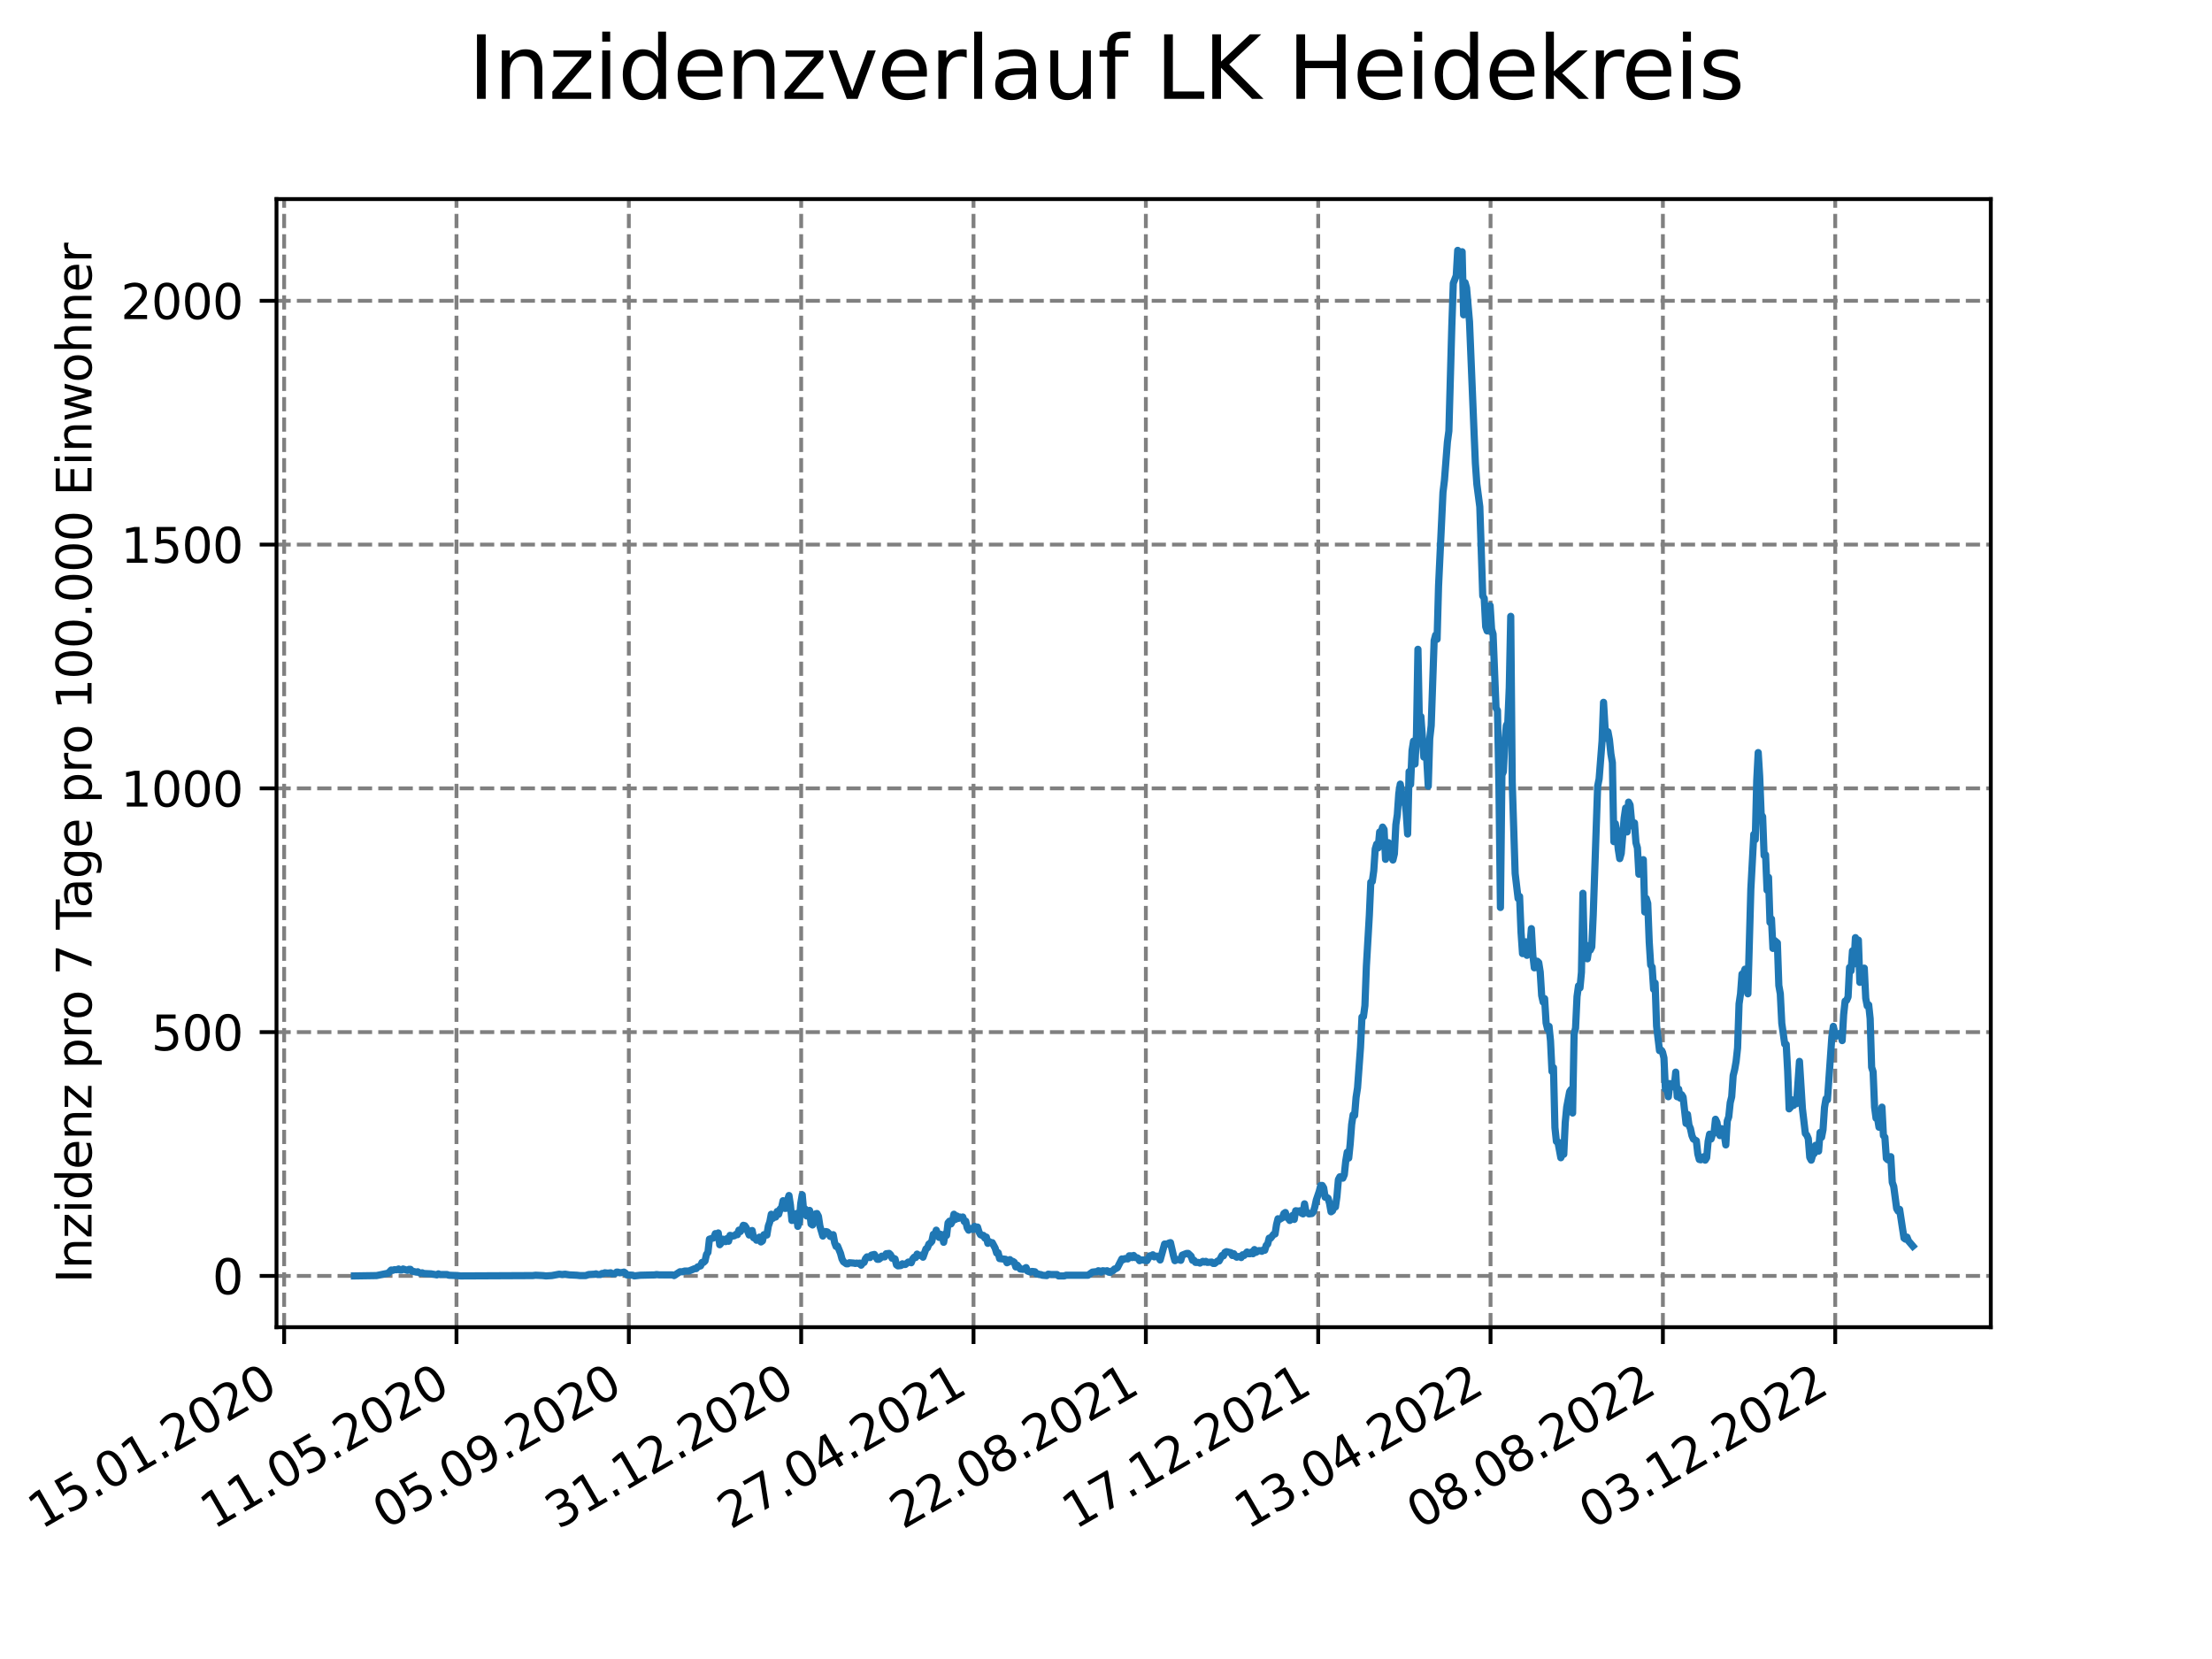 <?xml version="1.0" encoding="utf-8" standalone="no"?>
<!DOCTYPE svg PUBLIC "-//W3C//DTD SVG 1.1//EN"
  "http://www.w3.org/Graphics/SVG/1.1/DTD/svg11.dtd">
<svg xmlns:xlink="http://www.w3.org/1999/xlink" width="460.8pt" height="345.6pt" viewBox="0 0 460.8 345.6" xmlns="http://www.w3.org/2000/svg" version="1.1">
 <defs>
  <style type="text/css">*{stroke-linejoin: round; stroke-linecap: butt}</style>
 </defs>
 <g id="figure_1">
  <g id="patch_1">
   <path d="M 0 345.6 
L 460.8 345.6 
L 460.8 0 
L 0 0 
z
" style="fill: #ffffff"/>
  </g>
  <g id="axes_1">
   <g id="patch_2">
    <path d="M 57.6 276.48 
L 414.72 276.48 
L 414.72 41.472 
L 57.6 41.472 
z
" style="fill: #ffffff"/>
   </g>
   <g id="matplotlib.axis_1">
    <g id="xtick_1">
     <g id="line2d_1">
      <path d="M 59.193 276.48 
L 59.193 41.472 
" clip-path="url(#p6c2c7b9154)" style="fill: none; stroke-dasharray: 2.96,1.28; stroke-dashoffset: 0; stroke: #808080; stroke-width: 0.8"/>
     </g>
     <g id="line2d_2">
      <defs>
       <path id="m697e08b53a" d="M 0 0 
L 0 3.5 
" style="stroke: #000000; stroke-width: 0.8"/>
      </defs>
      <g>
       <use xlink:href="#m697e08b53a" x="59.193" y="276.48" style="stroke: #000000; stroke-width: 0.8"/>
      </g>
     </g>
     <g id="text_1">
      <!-- 15.01.2020 -->
      <g transform="translate(8.568 318.689) rotate(-30) scale(0.1 -0.1)">
       <defs>
        <path id="DejaVuSans-31" d="M 794 531 
L 1825 531 
L 1825 4091 
L 703 3866 
L 703 4441 
L 1819 4666 
L 2450 4666 
L 2450 531 
L 3481 531 
L 3481 0 
L 794 0 
L 794 531 
z
" transform="scale(0.016)"/>
        <path id="DejaVuSans-35" d="M 691 4666 
L 3169 4666 
L 3169 4134 
L 1269 4134 
L 1269 2991 
Q 1406 3038 1543 3061 
Q 1681 3084 1819 3084 
Q 2600 3084 3056 2656 
Q 3513 2228 3513 1497 
Q 3513 744 3044 326 
Q 2575 -91 1722 -91 
Q 1428 -91 1123 -41 
Q 819 9 494 109 
L 494 744 
Q 775 591 1075 516 
Q 1375 441 1709 441 
Q 2250 441 2565 725 
Q 2881 1009 2881 1497 
Q 2881 1984 2565 2268 
Q 2250 2553 1709 2553 
Q 1456 2553 1204 2497 
Q 953 2441 691 2322 
L 691 4666 
z
" transform="scale(0.016)"/>
        <path id="DejaVuSans-2e" d="M 684 794 
L 1344 794 
L 1344 0 
L 684 0 
L 684 794 
z
" transform="scale(0.016)"/>
        <path id="DejaVuSans-30" d="M 2034 4250 
Q 1547 4250 1301 3770 
Q 1056 3291 1056 2328 
Q 1056 1369 1301 889 
Q 1547 409 2034 409 
Q 2525 409 2770 889 
Q 3016 1369 3016 2328 
Q 3016 3291 2770 3770 
Q 2525 4250 2034 4250 
z
M 2034 4750 
Q 2819 4750 3233 4129 
Q 3647 3509 3647 2328 
Q 3647 1150 3233 529 
Q 2819 -91 2034 -91 
Q 1250 -91 836 529 
Q 422 1150 422 2328 
Q 422 3509 836 4129 
Q 1250 4750 2034 4750 
z
" transform="scale(0.016)"/>
        <path id="DejaVuSans-32" d="M 1228 531 
L 3431 531 
L 3431 0 
L 469 0 
L 469 531 
Q 828 903 1448 1529 
Q 2069 2156 2228 2338 
Q 2531 2678 2651 2914 
Q 2772 3150 2772 3378 
Q 2772 3750 2511 3984 
Q 2250 4219 1831 4219 
Q 1534 4219 1204 4116 
Q 875 4013 500 3803 
L 500 4441 
Q 881 4594 1212 4672 
Q 1544 4750 1819 4750 
Q 2544 4750 2975 4387 
Q 3406 4025 3406 3419 
Q 3406 3131 3298 2873 
Q 3191 2616 2906 2266 
Q 2828 2175 2409 1742 
Q 1991 1309 1228 531 
z
" transform="scale(0.016)"/>
       </defs>
       <use xlink:href="#DejaVuSans-31"/>
       <use xlink:href="#DejaVuSans-35" x="63.623"/>
       <use xlink:href="#DejaVuSans-2e" x="127.246"/>
       <use xlink:href="#DejaVuSans-30" x="159.033"/>
       <use xlink:href="#DejaVuSans-31" x="222.656"/>
       <use xlink:href="#DejaVuSans-2e" x="286.279"/>
       <use xlink:href="#DejaVuSans-32" x="318.066"/>
       <use xlink:href="#DejaVuSans-30" x="381.689"/>
       <use xlink:href="#DejaVuSans-32" x="445.312"/>
       <use xlink:href="#DejaVuSans-30" x="508.936"/>
      </g>
     </g>
    </g>
    <g id="xtick_2">
     <g id="line2d_3">
      <path d="M 95.095 276.48 
L 95.095 41.472 
" clip-path="url(#p6c2c7b9154)" style="fill: none; stroke-dasharray: 2.96,1.28; stroke-dashoffset: 0; stroke: #808080; stroke-width: 0.8"/>
     </g>
     <g id="line2d_4">
      <g>
       <use xlink:href="#m697e08b53a" x="95.095" y="276.48" style="stroke: #000000; stroke-width: 0.8"/>
      </g>
     </g>
     <g id="text_2">
      <!-- 11.05.2020 -->
      <g transform="translate(44.47 318.689) rotate(-30) scale(0.1 -0.1)">
       <use xlink:href="#DejaVuSans-31"/>
       <use xlink:href="#DejaVuSans-31" x="63.623"/>
       <use xlink:href="#DejaVuSans-2e" x="127.246"/>
       <use xlink:href="#DejaVuSans-30" x="159.033"/>
       <use xlink:href="#DejaVuSans-35" x="222.656"/>
       <use xlink:href="#DejaVuSans-2e" x="286.279"/>
       <use xlink:href="#DejaVuSans-32" x="318.066"/>
       <use xlink:href="#DejaVuSans-30" x="381.689"/>
       <use xlink:href="#DejaVuSans-32" x="445.312"/>
       <use xlink:href="#DejaVuSans-30" x="508.936"/>
      </g>
     </g>
    </g>
    <g id="xtick_3">
     <g id="line2d_5">
      <path d="M 130.998 276.48 
L 130.998 41.472 
" clip-path="url(#p6c2c7b9154)" style="fill: none; stroke-dasharray: 2.96,1.28; stroke-dashoffset: 0; stroke: #808080; stroke-width: 0.8"/>
     </g>
     <g id="line2d_6">
      <g>
       <use xlink:href="#m697e08b53a" x="130.998" y="276.48" style="stroke: #000000; stroke-width: 0.8"/>
      </g>
     </g>
     <g id="text_3">
      <!-- 05.09.2020 -->
      <g transform="translate(80.372 318.689) rotate(-30) scale(0.1 -0.1)">
       <defs>
        <path id="DejaVuSans-39" d="M 703 97 
L 703 672 
Q 941 559 1184 500 
Q 1428 441 1663 441 
Q 2288 441 2617 861 
Q 2947 1281 2994 2138 
Q 2813 1869 2534 1725 
Q 2256 1581 1919 1581 
Q 1219 1581 811 2004 
Q 403 2428 403 3163 
Q 403 3881 828 4315 
Q 1253 4750 1959 4750 
Q 2769 4750 3195 4129 
Q 3622 3509 3622 2328 
Q 3622 1225 3098 567 
Q 2575 -91 1691 -91 
Q 1453 -91 1209 -44 
Q 966 3 703 97 
z
M 1959 2075 
Q 2384 2075 2632 2365 
Q 2881 2656 2881 3163 
Q 2881 3666 2632 3958 
Q 2384 4250 1959 4250 
Q 1534 4250 1286 3958 
Q 1038 3666 1038 3163 
Q 1038 2656 1286 2365 
Q 1534 2075 1959 2075 
z
" transform="scale(0.016)"/>
       </defs>
       <use xlink:href="#DejaVuSans-30"/>
       <use xlink:href="#DejaVuSans-35" x="63.623"/>
       <use xlink:href="#DejaVuSans-2e" x="127.246"/>
       <use xlink:href="#DejaVuSans-30" x="159.033"/>
       <use xlink:href="#DejaVuSans-39" x="222.656"/>
       <use xlink:href="#DejaVuSans-2e" x="286.279"/>
       <use xlink:href="#DejaVuSans-32" x="318.066"/>
       <use xlink:href="#DejaVuSans-30" x="381.689"/>
       <use xlink:href="#DejaVuSans-32" x="445.312"/>
       <use xlink:href="#DejaVuSans-30" x="508.936"/>
      </g>
     </g>
    </g>
    <g id="xtick_4">
     <g id="line2d_7">
      <path d="M 166.9 276.48 
L 166.9 41.472 
" clip-path="url(#p6c2c7b9154)" style="fill: none; stroke-dasharray: 2.96,1.28; stroke-dashoffset: 0; stroke: #808080; stroke-width: 0.8"/>
     </g>
     <g id="line2d_8">
      <g>
       <use xlink:href="#m697e08b53a" x="166.9" y="276.48" style="stroke: #000000; stroke-width: 0.8"/>
      </g>
     </g>
     <g id="text_4">
      <!-- 31.12.2020 -->
      <g transform="translate(116.275 318.689) rotate(-30) scale(0.1 -0.1)">
       <defs>
        <path id="DejaVuSans-33" d="M 2597 2516 
Q 3050 2419 3304 2112 
Q 3559 1806 3559 1356 
Q 3559 666 3084 287 
Q 2609 -91 1734 -91 
Q 1441 -91 1130 -33 
Q 819 25 488 141 
L 488 750 
Q 750 597 1062 519 
Q 1375 441 1716 441 
Q 2309 441 2620 675 
Q 2931 909 2931 1356 
Q 2931 1769 2642 2001 
Q 2353 2234 1838 2234 
L 1294 2234 
L 1294 2753 
L 1863 2753 
Q 2328 2753 2575 2939 
Q 2822 3125 2822 3475 
Q 2822 3834 2567 4026 
Q 2313 4219 1838 4219 
Q 1578 4219 1281 4162 
Q 984 4106 628 3988 
L 628 4550 
Q 988 4650 1302 4700 
Q 1616 4750 1894 4750 
Q 2613 4750 3031 4423 
Q 3450 4097 3450 3541 
Q 3450 3153 3228 2886 
Q 3006 2619 2597 2516 
z
" transform="scale(0.016)"/>
       </defs>
       <use xlink:href="#DejaVuSans-33"/>
       <use xlink:href="#DejaVuSans-31" x="63.623"/>
       <use xlink:href="#DejaVuSans-2e" x="127.246"/>
       <use xlink:href="#DejaVuSans-31" x="159.033"/>
       <use xlink:href="#DejaVuSans-32" x="222.656"/>
       <use xlink:href="#DejaVuSans-2e" x="286.279"/>
       <use xlink:href="#DejaVuSans-32" x="318.066"/>
       <use xlink:href="#DejaVuSans-30" x="381.689"/>
       <use xlink:href="#DejaVuSans-32" x="445.312"/>
       <use xlink:href="#DejaVuSans-30" x="508.936"/>
      </g>
     </g>
    </g>
    <g id="xtick_5">
     <g id="line2d_9">
      <path d="M 202.802 276.48 
L 202.802 41.472 
" clip-path="url(#p6c2c7b9154)" style="fill: none; stroke-dasharray: 2.96,1.28; stroke-dashoffset: 0; stroke: #808080; stroke-width: 0.8"/>
     </g>
     <g id="line2d_10">
      <g>
       <use xlink:href="#m697e08b53a" x="202.802" y="276.48" style="stroke: #000000; stroke-width: 0.8"/>
      </g>
     </g>
     <g id="text_5">
      <!-- 27.04.2021 -->
      <g transform="translate(152.177 318.689) rotate(-30) scale(0.1 -0.1)">
       <defs>
        <path id="DejaVuSans-37" d="M 525 4666 
L 3525 4666 
L 3525 4397 
L 1831 0 
L 1172 0 
L 2766 4134 
L 525 4134 
L 525 4666 
z
" transform="scale(0.016)"/>
        <path id="DejaVuSans-34" d="M 2419 4116 
L 825 1625 
L 2419 1625 
L 2419 4116 
z
M 2253 4666 
L 3047 4666 
L 3047 1625 
L 3713 1625 
L 3713 1100 
L 3047 1100 
L 3047 0 
L 2419 0 
L 2419 1100 
L 313 1100 
L 313 1709 
L 2253 4666 
z
" transform="scale(0.016)"/>
       </defs>
       <use xlink:href="#DejaVuSans-32"/>
       <use xlink:href="#DejaVuSans-37" x="63.623"/>
       <use xlink:href="#DejaVuSans-2e" x="127.246"/>
       <use xlink:href="#DejaVuSans-30" x="159.033"/>
       <use xlink:href="#DejaVuSans-34" x="222.656"/>
       <use xlink:href="#DejaVuSans-2e" x="286.279"/>
       <use xlink:href="#DejaVuSans-32" x="318.066"/>
       <use xlink:href="#DejaVuSans-30" x="381.689"/>
       <use xlink:href="#DejaVuSans-32" x="445.312"/>
       <use xlink:href="#DejaVuSans-31" x="508.936"/>
      </g>
     </g>
    </g>
    <g id="xtick_6">
     <g id="line2d_11">
      <path d="M 238.704 276.48 
L 238.704 41.472 
" clip-path="url(#p6c2c7b9154)" style="fill: none; stroke-dasharray: 2.96,1.28; stroke-dashoffset: 0; stroke: #808080; stroke-width: 0.8"/>
     </g>
     <g id="line2d_12">
      <g>
       <use xlink:href="#m697e08b53a" x="238.704" y="276.48" style="stroke: #000000; stroke-width: 0.8"/>
      </g>
     </g>
     <g id="text_6">
      <!-- 22.08.2021 -->
      <g transform="translate(188.079 318.689) rotate(-30) scale(0.1 -0.1)">
       <defs>
        <path id="DejaVuSans-38" d="M 2034 2216 
Q 1584 2216 1326 1975 
Q 1069 1734 1069 1313 
Q 1069 891 1326 650 
Q 1584 409 2034 409 
Q 2484 409 2743 651 
Q 3003 894 3003 1313 
Q 3003 1734 2745 1975 
Q 2488 2216 2034 2216 
z
M 1403 2484 
Q 997 2584 770 2862 
Q 544 3141 544 3541 
Q 544 4100 942 4425 
Q 1341 4750 2034 4750 
Q 2731 4750 3128 4425 
Q 3525 4100 3525 3541 
Q 3525 3141 3298 2862 
Q 3072 2584 2669 2484 
Q 3125 2378 3379 2068 
Q 3634 1759 3634 1313 
Q 3634 634 3220 271 
Q 2806 -91 2034 -91 
Q 1263 -91 848 271 
Q 434 634 434 1313 
Q 434 1759 690 2068 
Q 947 2378 1403 2484 
z
M 1172 3481 
Q 1172 3119 1398 2916 
Q 1625 2713 2034 2713 
Q 2441 2713 2670 2916 
Q 2900 3119 2900 3481 
Q 2900 3844 2670 4047 
Q 2441 4250 2034 4250 
Q 1625 4250 1398 4047 
Q 1172 3844 1172 3481 
z
" transform="scale(0.016)"/>
       </defs>
       <use xlink:href="#DejaVuSans-32"/>
       <use xlink:href="#DejaVuSans-32" x="63.623"/>
       <use xlink:href="#DejaVuSans-2e" x="127.246"/>
       <use xlink:href="#DejaVuSans-30" x="159.033"/>
       <use xlink:href="#DejaVuSans-38" x="222.656"/>
       <use xlink:href="#DejaVuSans-2e" x="286.279"/>
       <use xlink:href="#DejaVuSans-32" x="318.066"/>
       <use xlink:href="#DejaVuSans-30" x="381.689"/>
       <use xlink:href="#DejaVuSans-32" x="445.312"/>
       <use xlink:href="#DejaVuSans-31" x="508.936"/>
      </g>
     </g>
    </g>
    <g id="xtick_7">
     <g id="line2d_13">
      <path d="M 274.607 276.48 
L 274.607 41.472 
" clip-path="url(#p6c2c7b9154)" style="fill: none; stroke-dasharray: 2.96,1.28; stroke-dashoffset: 0; stroke: #808080; stroke-width: 0.8"/>
     </g>
     <g id="line2d_14">
      <g>
       <use xlink:href="#m697e08b53a" x="274.607" y="276.48" style="stroke: #000000; stroke-width: 0.8"/>
      </g>
     </g>
     <g id="text_7">
      <!-- 17.12.2021 -->
      <g transform="translate(223.981 318.689) rotate(-30) scale(0.1 -0.1)">
       <use xlink:href="#DejaVuSans-31"/>
       <use xlink:href="#DejaVuSans-37" x="63.623"/>
       <use xlink:href="#DejaVuSans-2e" x="127.246"/>
       <use xlink:href="#DejaVuSans-31" x="159.033"/>
       <use xlink:href="#DejaVuSans-32" x="222.656"/>
       <use xlink:href="#DejaVuSans-2e" x="286.279"/>
       <use xlink:href="#DejaVuSans-32" x="318.066"/>
       <use xlink:href="#DejaVuSans-30" x="381.689"/>
       <use xlink:href="#DejaVuSans-32" x="445.312"/>
       <use xlink:href="#DejaVuSans-31" x="508.936"/>
      </g>
     </g>
    </g>
    <g id="xtick_8">
     <g id="line2d_15">
      <path d="M 310.509 276.48 
L 310.509 41.472 
" clip-path="url(#p6c2c7b9154)" style="fill: none; stroke-dasharray: 2.96,1.28; stroke-dashoffset: 0; stroke: #808080; stroke-width: 0.8"/>
     </g>
     <g id="line2d_16">
      <g>
       <use xlink:href="#m697e08b53a" x="310.509" y="276.48" style="stroke: #000000; stroke-width: 0.8"/>
      </g>
     </g>
     <g id="text_8">
      <!-- 13.04.2022 -->
      <g transform="translate(259.884 318.689) rotate(-30) scale(0.1 -0.1)">
       <use xlink:href="#DejaVuSans-31"/>
       <use xlink:href="#DejaVuSans-33" x="63.623"/>
       <use xlink:href="#DejaVuSans-2e" x="127.246"/>
       <use xlink:href="#DejaVuSans-30" x="159.033"/>
       <use xlink:href="#DejaVuSans-34" x="222.656"/>
       <use xlink:href="#DejaVuSans-2e" x="286.279"/>
       <use xlink:href="#DejaVuSans-32" x="318.066"/>
       <use xlink:href="#DejaVuSans-30" x="381.689"/>
       <use xlink:href="#DejaVuSans-32" x="445.312"/>
       <use xlink:href="#DejaVuSans-32" x="508.936"/>
      </g>
     </g>
    </g>
    <g id="xtick_9">
     <g id="line2d_17">
      <path d="M 346.411 276.48 
L 346.411 41.472 
" clip-path="url(#p6c2c7b9154)" style="fill: none; stroke-dasharray: 2.96,1.28; stroke-dashoffset: 0; stroke: #808080; stroke-width: 0.8"/>
     </g>
     <g id="line2d_18">
      <g>
       <use xlink:href="#m697e08b53a" x="346.411" y="276.48" style="stroke: #000000; stroke-width: 0.8"/>
      </g>
     </g>
     <g id="text_9">
      <!-- 08.08.2022 -->
      <g transform="translate(295.786 318.689) rotate(-30) scale(0.1 -0.1)">
       <use xlink:href="#DejaVuSans-30"/>
       <use xlink:href="#DejaVuSans-38" x="63.623"/>
       <use xlink:href="#DejaVuSans-2e" x="127.246"/>
       <use xlink:href="#DejaVuSans-30" x="159.033"/>
       <use xlink:href="#DejaVuSans-38" x="222.656"/>
       <use xlink:href="#DejaVuSans-2e" x="286.279"/>
       <use xlink:href="#DejaVuSans-32" x="318.066"/>
       <use xlink:href="#DejaVuSans-30" x="381.689"/>
       <use xlink:href="#DejaVuSans-32" x="445.312"/>
       <use xlink:href="#DejaVuSans-32" x="508.936"/>
      </g>
     </g>
    </g>
    <g id="xtick_10">
     <g id="line2d_19">
      <path d="M 382.313 276.48 
L 382.313 41.472 
" clip-path="url(#p6c2c7b9154)" style="fill: none; stroke-dasharray: 2.96,1.28; stroke-dashoffset: 0; stroke: #808080; stroke-width: 0.8"/>
     </g>
     <g id="line2d_20">
      <g>
       <use xlink:href="#m697e08b53a" x="382.313" y="276.48" style="stroke: #000000; stroke-width: 0.8"/>
      </g>
     </g>
     <g id="text_10">
      <!-- 03.12.2022 -->
      <g transform="translate(331.688 318.689) rotate(-30) scale(0.1 -0.1)">
       <use xlink:href="#DejaVuSans-30"/>
       <use xlink:href="#DejaVuSans-33" x="63.623"/>
       <use xlink:href="#DejaVuSans-2e" x="127.246"/>
       <use xlink:href="#DejaVuSans-31" x="159.033"/>
       <use xlink:href="#DejaVuSans-32" x="222.656"/>
       <use xlink:href="#DejaVuSans-2e" x="286.279"/>
       <use xlink:href="#DejaVuSans-32" x="318.066"/>
       <use xlink:href="#DejaVuSans-30" x="381.689"/>
       <use xlink:href="#DejaVuSans-32" x="445.312"/>
       <use xlink:href="#DejaVuSans-32" x="508.936"/>
      </g>
     </g>
    </g>
   </g>
   <g id="matplotlib.axis_2">
    <g id="ytick_1">
     <g id="line2d_21">
      <path d="M 57.6 265.798 
L 414.72 265.798 
" clip-path="url(#p6c2c7b9154)" style="fill: none; stroke-dasharray: 2.96,1.28; stroke-dashoffset: 0; stroke: #808080; stroke-width: 0.8"/>
     </g>
     <g id="line2d_22">
      <defs>
       <path id="mf75bd4d8da" d="M 0 0 
L -3.5 0 
" style="stroke: #000000; stroke-width: 0.8"/>
      </defs>
      <g>
       <use xlink:href="#mf75bd4d8da" x="57.6" y="265.798" style="stroke: #000000; stroke-width: 0.8"/>
      </g>
     </g>
     <g id="text_11">
      <!-- 0 -->
      <g transform="translate(44.237 269.597) scale(0.1 -0.1)">
       <use xlink:href="#DejaVuSans-30"/>
      </g>
     </g>
    </g>
    <g id="ytick_2">
     <g id="line2d_23">
      <path d="M 57.6 215.014 
L 414.72 215.014 
" clip-path="url(#p6c2c7b9154)" style="fill: none; stroke-dasharray: 2.96,1.28; stroke-dashoffset: 0; stroke: #808080; stroke-width: 0.8"/>
     </g>
     <g id="line2d_24">
      <g>
       <use xlink:href="#mf75bd4d8da" x="57.6" y="215.014" style="stroke: #000000; stroke-width: 0.8"/>
      </g>
     </g>
     <g id="text_12">
      <!-- 500 -->
      <g transform="translate(31.512 218.813) scale(0.1 -0.1)">
       <use xlink:href="#DejaVuSans-35"/>
       <use xlink:href="#DejaVuSans-30" x="63.623"/>
       <use xlink:href="#DejaVuSans-30" x="127.246"/>
      </g>
     </g>
    </g>
    <g id="ytick_3">
     <g id="line2d_25">
      <path d="M 57.6 164.23 
L 414.72 164.23 
" clip-path="url(#p6c2c7b9154)" style="fill: none; stroke-dasharray: 2.96,1.28; stroke-dashoffset: 0; stroke: #808080; stroke-width: 0.8"/>
     </g>
     <g id="line2d_26">
      <g>
       <use xlink:href="#mf75bd4d8da" x="57.6" y="164.23" style="stroke: #000000; stroke-width: 0.8"/>
      </g>
     </g>
     <g id="text_13">
      <!-- 1000 -->
      <g transform="translate(25.15 168.029) scale(0.1 -0.1)">
       <use xlink:href="#DejaVuSans-31"/>
       <use xlink:href="#DejaVuSans-30" x="63.623"/>
       <use xlink:href="#DejaVuSans-30" x="127.246"/>
       <use xlink:href="#DejaVuSans-30" x="190.869"/>
      </g>
     </g>
    </g>
    <g id="ytick_4">
     <g id="line2d_27">
      <path d="M 57.6 113.446 
L 414.72 113.446 
" clip-path="url(#p6c2c7b9154)" style="fill: none; stroke-dasharray: 2.96,1.28; stroke-dashoffset: 0; stroke: #808080; stroke-width: 0.8"/>
     </g>
     <g id="line2d_28">
      <g>
       <use xlink:href="#mf75bd4d8da" x="57.6" y="113.446" style="stroke: #000000; stroke-width: 0.8"/>
      </g>
     </g>
     <g id="text_14">
      <!-- 1500 -->
      <g transform="translate(25.15 117.245) scale(0.1 -0.1)">
       <use xlink:href="#DejaVuSans-31"/>
       <use xlink:href="#DejaVuSans-35" x="63.623"/>
       <use xlink:href="#DejaVuSans-30" x="127.246"/>
       <use xlink:href="#DejaVuSans-30" x="190.869"/>
      </g>
     </g>
    </g>
    <g id="ytick_5">
     <g id="line2d_29">
      <path d="M 57.6 62.662 
L 414.72 62.662 
" clip-path="url(#p6c2c7b9154)" style="fill: none; stroke-dasharray: 2.96,1.28; stroke-dashoffset: 0; stroke: #808080; stroke-width: 0.8"/>
     </g>
     <g id="line2d_30">
      <g>
       <use xlink:href="#mf75bd4d8da" x="57.6" y="62.662" style="stroke: #000000; stroke-width: 0.8"/>
      </g>
     </g>
     <g id="text_15">
      <!-- 2000 -->
      <g transform="translate(25.15 66.462) scale(0.1 -0.1)">
       <use xlink:href="#DejaVuSans-32"/>
       <use xlink:href="#DejaVuSans-30" x="63.623"/>
       <use xlink:href="#DejaVuSans-30" x="127.246"/>
       <use xlink:href="#DejaVuSans-30" x="190.869"/>
      </g>
     </g>
    </g>
    <g id="text_16">
     <!-- Inzidenz pro 7 Tage pro 100.000 Einwohner -->
     <g transform="translate(19.07 267.301) rotate(-90) scale(0.1 -0.1)">
      <defs>
       <path id="DejaVuSans-49" d="M 628 4666 
L 1259 4666 
L 1259 0 
L 628 0 
L 628 4666 
z
" transform="scale(0.016)"/>
       <path id="DejaVuSans-6e" d="M 3513 2113 
L 3513 0 
L 2938 0 
L 2938 2094 
Q 2938 2591 2744 2837 
Q 2550 3084 2163 3084 
Q 1697 3084 1428 2787 
Q 1159 2491 1159 1978 
L 1159 0 
L 581 0 
L 581 3500 
L 1159 3500 
L 1159 2956 
Q 1366 3272 1645 3428 
Q 1925 3584 2291 3584 
Q 2894 3584 3203 3211 
Q 3513 2838 3513 2113 
z
" transform="scale(0.016)"/>
       <path id="DejaVuSans-7a" d="M 353 3500 
L 3084 3500 
L 3084 2975 
L 922 459 
L 3084 459 
L 3084 0 
L 275 0 
L 275 525 
L 2438 3041 
L 353 3041 
L 353 3500 
z
" transform="scale(0.016)"/>
       <path id="DejaVuSans-69" d="M 603 3500 
L 1178 3500 
L 1178 0 
L 603 0 
L 603 3500 
z
M 603 4863 
L 1178 4863 
L 1178 4134 
L 603 4134 
L 603 4863 
z
" transform="scale(0.016)"/>
       <path id="DejaVuSans-64" d="M 2906 2969 
L 2906 4863 
L 3481 4863 
L 3481 0 
L 2906 0 
L 2906 525 
Q 2725 213 2448 61 
Q 2172 -91 1784 -91 
Q 1150 -91 751 415 
Q 353 922 353 1747 
Q 353 2572 751 3078 
Q 1150 3584 1784 3584 
Q 2172 3584 2448 3432 
Q 2725 3281 2906 2969 
z
M 947 1747 
Q 947 1113 1208 752 
Q 1469 391 1925 391 
Q 2381 391 2643 752 
Q 2906 1113 2906 1747 
Q 2906 2381 2643 2742 
Q 2381 3103 1925 3103 
Q 1469 3103 1208 2742 
Q 947 2381 947 1747 
z
" transform="scale(0.016)"/>
       <path id="DejaVuSans-65" d="M 3597 1894 
L 3597 1613 
L 953 1613 
Q 991 1019 1311 708 
Q 1631 397 2203 397 
Q 2534 397 2845 478 
Q 3156 559 3463 722 
L 3463 178 
Q 3153 47 2828 -22 
Q 2503 -91 2169 -91 
Q 1331 -91 842 396 
Q 353 884 353 1716 
Q 353 2575 817 3079 
Q 1281 3584 2069 3584 
Q 2775 3584 3186 3129 
Q 3597 2675 3597 1894 
z
M 3022 2063 
Q 3016 2534 2758 2815 
Q 2500 3097 2075 3097 
Q 1594 3097 1305 2825 
Q 1016 2553 972 2059 
L 3022 2063 
z
" transform="scale(0.016)"/>
       <path id="DejaVuSans-20" transform="scale(0.016)"/>
       <path id="DejaVuSans-70" d="M 1159 525 
L 1159 -1331 
L 581 -1331 
L 581 3500 
L 1159 3500 
L 1159 2969 
Q 1341 3281 1617 3432 
Q 1894 3584 2278 3584 
Q 2916 3584 3314 3078 
Q 3713 2572 3713 1747 
Q 3713 922 3314 415 
Q 2916 -91 2278 -91 
Q 1894 -91 1617 61 
Q 1341 213 1159 525 
z
M 3116 1747 
Q 3116 2381 2855 2742 
Q 2594 3103 2138 3103 
Q 1681 3103 1420 2742 
Q 1159 2381 1159 1747 
Q 1159 1113 1420 752 
Q 1681 391 2138 391 
Q 2594 391 2855 752 
Q 3116 1113 3116 1747 
z
" transform="scale(0.016)"/>
       <path id="DejaVuSans-72" d="M 2631 2963 
Q 2534 3019 2420 3045 
Q 2306 3072 2169 3072 
Q 1681 3072 1420 2755 
Q 1159 2438 1159 1844 
L 1159 0 
L 581 0 
L 581 3500 
L 1159 3500 
L 1159 2956 
Q 1341 3275 1631 3429 
Q 1922 3584 2338 3584 
Q 2397 3584 2469 3576 
Q 2541 3569 2628 3553 
L 2631 2963 
z
" transform="scale(0.016)"/>
       <path id="DejaVuSans-6f" d="M 1959 3097 
Q 1497 3097 1228 2736 
Q 959 2375 959 1747 
Q 959 1119 1226 758 
Q 1494 397 1959 397 
Q 2419 397 2687 759 
Q 2956 1122 2956 1747 
Q 2956 2369 2687 2733 
Q 2419 3097 1959 3097 
z
M 1959 3584 
Q 2709 3584 3137 3096 
Q 3566 2609 3566 1747 
Q 3566 888 3137 398 
Q 2709 -91 1959 -91 
Q 1206 -91 779 398 
Q 353 888 353 1747 
Q 353 2609 779 3096 
Q 1206 3584 1959 3584 
z
" transform="scale(0.016)"/>
       <path id="DejaVuSans-54" d="M -19 4666 
L 3928 4666 
L 3928 4134 
L 2272 4134 
L 2272 0 
L 1638 0 
L 1638 4134 
L -19 4134 
L -19 4666 
z
" transform="scale(0.016)"/>
       <path id="DejaVuSans-61" d="M 2194 1759 
Q 1497 1759 1228 1600 
Q 959 1441 959 1056 
Q 959 750 1161 570 
Q 1363 391 1709 391 
Q 2188 391 2477 730 
Q 2766 1069 2766 1631 
L 2766 1759 
L 2194 1759 
z
M 3341 1997 
L 3341 0 
L 2766 0 
L 2766 531 
Q 2569 213 2275 61 
Q 1981 -91 1556 -91 
Q 1019 -91 701 211 
Q 384 513 384 1019 
Q 384 1609 779 1909 
Q 1175 2209 1959 2209 
L 2766 2209 
L 2766 2266 
Q 2766 2663 2505 2880 
Q 2244 3097 1772 3097 
Q 1472 3097 1187 3025 
Q 903 2953 641 2809 
L 641 3341 
Q 956 3463 1253 3523 
Q 1550 3584 1831 3584 
Q 2591 3584 2966 3190 
Q 3341 2797 3341 1997 
z
" transform="scale(0.016)"/>
       <path id="DejaVuSans-67" d="M 2906 1791 
Q 2906 2416 2648 2759 
Q 2391 3103 1925 3103 
Q 1463 3103 1205 2759 
Q 947 2416 947 1791 
Q 947 1169 1205 825 
Q 1463 481 1925 481 
Q 2391 481 2648 825 
Q 2906 1169 2906 1791 
z
M 3481 434 
Q 3481 -459 3084 -895 
Q 2688 -1331 1869 -1331 
Q 1566 -1331 1297 -1286 
Q 1028 -1241 775 -1147 
L 775 -588 
Q 1028 -725 1275 -790 
Q 1522 -856 1778 -856 
Q 2344 -856 2625 -561 
Q 2906 -266 2906 331 
L 2906 616 
Q 2728 306 2450 153 
Q 2172 0 1784 0 
Q 1141 0 747 490 
Q 353 981 353 1791 
Q 353 2603 747 3093 
Q 1141 3584 1784 3584 
Q 2172 3584 2450 3431 
Q 2728 3278 2906 2969 
L 2906 3500 
L 3481 3500 
L 3481 434 
z
" transform="scale(0.016)"/>
       <path id="DejaVuSans-45" d="M 628 4666 
L 3578 4666 
L 3578 4134 
L 1259 4134 
L 1259 2753 
L 3481 2753 
L 3481 2222 
L 1259 2222 
L 1259 531 
L 3634 531 
L 3634 0 
L 628 0 
L 628 4666 
z
" transform="scale(0.016)"/>
       <path id="DejaVuSans-77" d="M 269 3500 
L 844 3500 
L 1563 769 
L 2278 3500 
L 2956 3500 
L 3675 769 
L 4391 3500 
L 4966 3500 
L 4050 0 
L 3372 0 
L 2619 2869 
L 1863 0 
L 1184 0 
L 269 3500 
z
" transform="scale(0.016)"/>
       <path id="DejaVuSans-68" d="M 3513 2113 
L 3513 0 
L 2938 0 
L 2938 2094 
Q 2938 2591 2744 2837 
Q 2550 3084 2163 3084 
Q 1697 3084 1428 2787 
Q 1159 2491 1159 1978 
L 1159 0 
L 581 0 
L 581 4863 
L 1159 4863 
L 1159 2956 
Q 1366 3272 1645 3428 
Q 1925 3584 2291 3584 
Q 2894 3584 3203 3211 
Q 3513 2838 3513 2113 
z
" transform="scale(0.016)"/>
      </defs>
      <use xlink:href="#DejaVuSans-49"/>
      <use xlink:href="#DejaVuSans-6e" x="29.492"/>
      <use xlink:href="#DejaVuSans-7a" x="92.871"/>
      <use xlink:href="#DejaVuSans-69" x="145.361"/>
      <use xlink:href="#DejaVuSans-64" x="173.145"/>
      <use xlink:href="#DejaVuSans-65" x="236.621"/>
      <use xlink:href="#DejaVuSans-6e" x="298.145"/>
      <use xlink:href="#DejaVuSans-7a" x="361.523"/>
      <use xlink:href="#DejaVuSans-20" x="414.014"/>
      <use xlink:href="#DejaVuSans-70" x="445.801"/>
      <use xlink:href="#DejaVuSans-72" x="509.277"/>
      <use xlink:href="#DejaVuSans-6f" x="548.141"/>
      <use xlink:href="#DejaVuSans-20" x="609.322"/>
      <use xlink:href="#DejaVuSans-37" x="641.109"/>
      <use xlink:href="#DejaVuSans-20" x="704.732"/>
      <use xlink:href="#DejaVuSans-54" x="736.52"/>
      <use xlink:href="#DejaVuSans-61" x="781.104"/>
      <use xlink:href="#DejaVuSans-67" x="842.383"/>
      <use xlink:href="#DejaVuSans-65" x="905.859"/>
      <use xlink:href="#DejaVuSans-20" x="967.383"/>
      <use xlink:href="#DejaVuSans-70" x="999.17"/>
      <use xlink:href="#DejaVuSans-72" x="1062.646"/>
      <use xlink:href="#DejaVuSans-6f" x="1101.51"/>
      <use xlink:href="#DejaVuSans-20" x="1162.691"/>
      <use xlink:href="#DejaVuSans-31" x="1194.479"/>
      <use xlink:href="#DejaVuSans-30" x="1258.102"/>
      <use xlink:href="#DejaVuSans-30" x="1321.725"/>
      <use xlink:href="#DejaVuSans-2e" x="1385.348"/>
      <use xlink:href="#DejaVuSans-30" x="1417.135"/>
      <use xlink:href="#DejaVuSans-30" x="1480.758"/>
      <use xlink:href="#DejaVuSans-30" x="1544.381"/>
      <use xlink:href="#DejaVuSans-20" x="1608.004"/>
      <use xlink:href="#DejaVuSans-45" x="1639.791"/>
      <use xlink:href="#DejaVuSans-69" x="1702.975"/>
      <use xlink:href="#DejaVuSans-6e" x="1730.758"/>
      <use xlink:href="#DejaVuSans-77" x="1794.137"/>
      <use xlink:href="#DejaVuSans-6f" x="1875.924"/>
      <use xlink:href="#DejaVuSans-68" x="1937.105"/>
      <use xlink:href="#DejaVuSans-6e" x="2000.484"/>
      <use xlink:href="#DejaVuSans-65" x="2063.863"/>
      <use xlink:href="#DejaVuSans-72" x="2125.387"/>
     </g>
    </g>
   </g>
   <g id="line2d_31">
    <path d="M 73.833 265.798 
L 78.436 265.726 
L 80.89 265.22 
L 81.504 264.57 
L 81.811 264.643 
L 82.118 264.498 
L 82.732 264.498 
L 83.038 264.354 
L 83.345 264.57 
L 83.652 264.57 
L 83.959 264.354 
L 84.88 264.643 
L 85.186 264.426 
L 85.493 264.426 
L 85.8 264.787 
L 86.721 265.004 
L 87.028 264.931 
L 87.334 265.148 
L 87.641 265.22 
L 87.948 265.148 
L 88.255 265.292 
L 89.789 265.365 
L 91.017 265.581 
L 91.324 265.365 
L 91.63 265.509 
L 93.165 265.509 
L 93.472 265.653 
L 95.313 265.726 
L 95.926 265.798 
L 110.962 265.726 
L 111.576 265.653 
L 113.11 265.726 
L 113.724 265.798 
L 114.952 265.726 
L 116.486 265.437 
L 117.1 265.509 
L 117.713 265.437 
L 118.634 265.581 
L 120.168 265.653 
L 120.782 265.726 
L 122.009 265.726 
L 122.623 265.509 
L 123.85 265.437 
L 124.157 265.365 
L 124.464 265.509 
L 125.078 265.509 
L 125.385 265.292 
L 125.692 265.292 
L 125.998 265.148 
L 126.612 265.22 
L 127.226 265.148 
L 127.533 265.365 
L 128.146 265.292 
L 128.453 265.004 
L 128.76 265.004 
L 129.067 265.148 
L 129.681 265.076 
L 129.988 265.004 
L 130.294 265.22 
L 130.601 265.581 
L 131.829 265.653 
L 132.136 265.798 
L 132.749 265.726 
L 133.363 265.653 
L 136.432 265.581 
L 136.738 265.509 
L 137.352 265.581 
L 140.114 265.581 
L 140.421 265.726 
L 141.648 264.931 
L 142.262 264.931 
L 142.569 264.787 
L 143.489 264.787 
L 144.717 264.282 
L 145.024 264.282 
L 145.33 263.921 
L 145.944 263.704 
L 146.251 262.982 
L 146.558 262.982 
L 146.865 262.693 
L 147.172 261.321 
L 147.478 260.888 
L 147.785 258.144 
L 148.706 257.856 
L 149.013 256.989 
L 149.32 257.783 
L 149.626 256.845 
L 149.933 259.3 
L 150.24 258.939 
L 150.547 258.144 
L 150.854 258.217 
L 151.161 258.65 
L 151.468 258 
L 151.774 258.578 
L 152.081 257.35 
L 152.695 257.495 
L 153.002 257.422 
L 153.309 257.134 
L 153.616 257.206 
L 153.922 256.267 
L 154.229 256.556 
L 154.536 256.051 
L 154.843 255.256 
L 155.15 255.329 
L 155.457 255.762 
L 156.07 257.278 
L 156.377 256.484 
L 156.684 256.339 
L 156.991 257.856 
L 157.298 257.856 
L 157.605 258.361 
L 157.912 258.144 
L 158.218 257.711 
L 158.525 258.722 
L 158.832 258.505 
L 159.139 257.206 
L 159.753 257.278 
L 160.06 255.401 
L 160.366 254.534 
L 160.673 252.946 
L 160.98 253.812 
L 161.287 253.524 
L 161.594 253.524 
L 161.901 252.368 
L 162.208 252.946 
L 162.514 251.863 
L 162.821 251.574 
L 163.128 250.13 
L 163.435 251.719 
L 163.742 251.719 
L 164.049 249.986 
L 164.355 249.047 
L 164.662 251.069 
L 164.969 254.246 
L 165.276 253.163 
L 165.583 254.246 
L 165.89 252.802 
L 166.197 255.473 
L 166.503 254.534 
L 166.81 250.708 
L 167.117 248.903 
L 167.424 252.368 
L 167.731 251.863 
L 168.038 253.307 
L 168.345 252.296 
L 168.651 252.152 
L 168.958 254.968 
L 169.265 255.184 
L 169.572 253.668 
L 169.879 252.874 
L 170.186 252.802 
L 170.493 253.379 
L 170.799 255.401 
L 171.413 257.495 
L 171.72 256.628 
L 172.027 256.556 
L 172.334 256.628 
L 172.641 256.917 
L 172.947 257.567 
L 173.254 257.639 
L 173.561 257.206 
L 173.868 258.866 
L 174.175 259.661 
L 174.482 259.589 
L 175.095 261.105 
L 175.402 262.26 
L 175.709 262.838 
L 176.323 263.271 
L 176.63 263.271 
L 176.937 263.054 
L 177.857 263.126 
L 178.164 263.199 
L 178.471 263.126 
L 178.778 263.199 
L 179.085 263.126 
L 179.391 263.56 
L 179.698 263.126 
L 180.005 262.982 
L 180.312 262.188 
L 180.619 261.827 
L 180.926 261.827 
L 181.233 261.971 
L 181.539 261.466 
L 182.153 261.321 
L 182.767 262.332 
L 183.074 262.332 
L 183.381 262.116 
L 183.687 261.682 
L 183.994 261.827 
L 184.301 261.827 
L 184.608 261.177 
L 185.222 261.105 
L 185.529 261.394 
L 185.835 262.116 
L 186.142 262.116 
L 186.449 262.26 
L 186.756 263.487 
L 187.063 263.704 
L 187.677 263.632 
L 187.983 263.271 
L 188.29 263.415 
L 188.597 263.415 
L 189.211 262.91 
L 189.518 262.91 
L 189.825 263.054 
L 190.131 262.26 
L 190.438 261.899 
L 190.745 261.971 
L 191.052 261.249 
L 191.359 261.538 
L 191.973 261.466 
L 192.279 261.899 
L 192.893 260.166 
L 193.2 259.95 
L 193.507 259.155 
L 193.814 258.939 
L 194.121 258.578 
L 194.427 257.134 
L 194.734 257.278 
L 195.041 256.267 
L 195.655 257.783 
L 195.962 257.134 
L 196.269 257.35 
L 196.575 258.794 
L 196.882 257.061 
L 197.189 257.35 
L 197.496 254.751 
L 197.803 254.39 
L 198.11 254.968 
L 198.417 254.39 
L 198.723 252.946 
L 199.03 254.029 
L 199.337 253.307 
L 199.644 253.812 
L 199.951 253.524 
L 200.258 253.74 
L 200.565 253.524 
L 200.871 254.462 
L 201.178 254.39 
L 201.485 255.762 
L 201.792 256.267 
L 202.099 255.978 
L 202.406 255.906 
L 202.713 256.123 
L 203.019 255.473 
L 203.326 256.051 
L 203.633 255.617 
L 203.94 256.628 
L 204.247 257.206 
L 204.554 257.35 
L 204.861 257.35 
L 205.167 257.928 
L 205.474 257.711 
L 205.781 259.011 
L 206.088 258.65 
L 206.395 258.866 
L 206.702 258.866 
L 207.315 260.022 
L 207.622 261.033 
L 207.929 260.96 
L 208.236 262.188 
L 208.85 262.26 
L 209.463 262.332 
L 209.77 263.054 
L 210.077 262.91 
L 210.384 262.404 
L 210.691 262.765 
L 210.998 262.765 
L 211.305 262.982 
L 211.611 263.921 
L 211.918 263.56 
L 212.532 264.354 
L 213.146 264.426 
L 213.759 264.065 
L 214.066 264.787 
L 214.68 265.004 
L 214.987 264.859 
L 215.601 264.931 
L 215.907 265.365 
L 216.214 265.365 
L 216.521 265.509 
L 216.828 265.509 
L 217.135 265.653 
L 218.055 265.726 
L 218.362 265.437 
L 218.976 265.509 
L 220.203 265.509 
L 220.51 265.798 
L 221.738 265.798 
L 222.045 265.653 
L 226.647 265.653 
L 227.568 265.004 
L 228.182 264.931 
L 228.489 264.931 
L 228.795 264.715 
L 229.102 264.787 
L 229.409 265.004 
L 229.716 264.715 
L 230.33 264.787 
L 230.637 264.715 
L 230.943 265.004 
L 231.25 265.076 
L 231.557 264.787 
L 231.864 264.715 
L 232.171 264.354 
L 232.478 264.282 
L 232.785 264.065 
L 233.705 262.26 
L 234.012 262.404 
L 234.319 262.188 
L 234.933 262.26 
L 235.239 261.61 
L 235.546 261.61 
L 235.853 261.971 
L 236.16 261.538 
L 236.467 261.971 
L 236.774 261.971 
L 237.081 262.116 
L 237.387 262.621 
L 237.694 262.477 
L 238.308 262.477 
L 238.615 262.621 
L 238.922 262.621 
L 239.535 261.61 
L 239.842 261.682 
L 240.149 261.394 
L 240.456 261.827 
L 240.763 261.682 
L 241.07 261.682 
L 241.377 261.971 
L 241.683 262.477 
L 242.604 259.155 
L 243.218 259.155 
L 243.525 258.939 
L 243.831 258.866 
L 244.445 261.538 
L 244.752 262.621 
L 245.059 262.404 
L 245.673 262.404 
L 245.979 262.549 
L 246.286 261.466 
L 247.207 261.105 
L 247.514 261.105 
L 248.127 261.682 
L 248.434 262.549 
L 248.741 262.549 
L 249.048 262.982 
L 249.662 262.982 
L 249.969 263.126 
L 250.582 262.765 
L 250.889 262.91 
L 251.196 262.765 
L 251.503 262.982 
L 252.423 262.91 
L 252.73 263.199 
L 253.037 263.199 
L 253.651 262.693 
L 253.958 262.693 
L 254.571 261.538 
L 254.878 261.61 
L 255.185 260.888 
L 255.492 260.744 
L 256.413 260.96 
L 256.719 261.538 
L 257.026 261.177 
L 257.333 261.682 
L 257.64 261.899 
L 257.947 261.755 
L 258.254 261.755 
L 258.561 261.971 
L 258.867 261.394 
L 259.174 261.538 
L 259.788 260.816 
L 260.095 261.177 
L 260.402 261.177 
L 260.709 260.816 
L 261.015 261.177 
L 261.322 260.311 
L 261.629 260.888 
L 262.243 260.527 
L 262.55 260.527 
L 262.857 260.672 
L 263.163 260.383 
L 263.47 260.455 
L 263.777 259.444 
L 264.084 259.155 
L 264.391 257.928 
L 264.698 257.928 
L 265.311 257.134 
L 265.618 257.061 
L 265.925 255.112 
L 266.232 253.885 
L 266.539 254.029 
L 267.153 253.668 
L 267.459 252.802 
L 267.766 252.585 
L 268.073 253.596 
L 268.38 253.812 
L 268.687 254.246 
L 268.994 253.957 
L 269.301 253.163 
L 269.607 254.029 
L 269.914 252.224 
L 270.528 252.296 
L 270.835 252.224 
L 271.142 252.729 
L 271.449 252.874 
L 271.755 250.78 
L 272.062 252.441 
L 272.369 252.585 
L 272.676 252.874 
L 273.29 252.802 
L 273.597 252.441 
L 273.903 251.43 
L 274.21 249.986 
L 274.824 248.181 
L 275.131 246.953 
L 275.438 246.953 
L 275.745 247.459 
L 276.051 249.408 
L 276.358 249.408 
L 276.665 249.625 
L 276.972 250.708 
L 277.279 252.441 
L 277.586 252.224 
L 277.893 251.43 
L 278.199 251.43 
L 278.506 249.264 
L 278.813 245.726 
L 279.12 245.148 
L 279.427 245.365 
L 279.734 245.437 
L 280.041 244.715 
L 280.347 241.827 
L 280.654 240.022 
L 280.961 241.249 
L 281.268 238.289 
L 281.575 234.246 
L 281.882 232.224 
L 282.189 232.369 
L 282.495 228.614 
L 282.802 226.593 
L 283.416 218.217 
L 283.723 211.863 
L 284.03 211.791 
L 284.337 209.481 
L 284.643 201.25 
L 285.257 190.708 
L 285.564 183.777 
L 285.871 183.633 
L 286.178 181.395 
L 286.485 176.846 
L 286.791 175.835 
L 287.098 176.629 
L 287.405 173.308 
L 287.712 173.452 
L 288.019 172.297 
L 288.326 172.803 
L 288.633 179.012 
L 288.939 177.929 
L 289.246 175.546 
L 289.553 177.784 
L 290.167 179.156 
L 290.474 177.857 
L 290.781 171.792 
L 291.087 169.698 
L 291.394 165.294 
L 291.701 163.344 
L 292.315 167.171 
L 292.622 166.449 
L 292.929 169.192 
L 293.235 173.741 
L 293.542 160.745 
L 293.849 163.416 
L 294.156 156.341 
L 294.463 154.391 
L 294.77 159.157 
L 295.077 152.947 
L 295.383 135.258 
L 295.69 150.926 
L 295.997 149.265 
L 296.611 157.712 
L 296.918 155.402 
L 297.225 158.29 
L 297.531 163.777 
L 297.838 153.886 
L 298.145 151.142 
L 298.759 133.453 
L 299.066 132.298 
L 299.373 133.164 
L 299.679 122.045 
L 300.6 102.551 
L 300.907 100.024 
L 301.521 92.081 
L 301.827 89.771 
L 302.441 67.894 
L 302.748 59.013 
L 303.362 57.425 
L 303.669 52.154 
L 303.975 55.909 
L 304.589 52.443 
L 304.896 65.584 
L 305.203 58.869 
L 305.51 59.952 
L 306.123 67.028 
L 307.044 89.41 
L 307.351 96.558 
L 307.658 100.89 
L 308.271 105.583 
L 308.885 124.139 
L 309.192 124.644 
L 309.499 130.565 
L 309.806 131.431 
L 310.113 126.594 
L 310.419 126.161 
L 310.726 131.07 
L 311.033 132.081 
L 311.647 147.46 
L 311.954 148.038 
L 312.26 163.994 
L 312.567 189.048 
L 312.874 161.467 
L 313.181 160.745 
L 313.488 154.536 
L 313.795 151.142 
L 314.102 150.565 
L 314.408 143.272 
L 314.715 128.399 
L 315.022 162.911 
L 315.636 181.972 
L 316.25 187.171 
L 316.556 186.737 
L 316.863 194.246 
L 317.17 198.651 
L 317.477 196.485 
L 317.784 196.196 
L 318.091 199.012 
L 318.704 197.207 
L 319.011 193.452 
L 319.318 199.012 
L 319.625 201.611 
L 319.932 201.539 
L 320.239 200.239 
L 320.546 200.528 
L 320.852 202.477 
L 321.159 207.387 
L 321.466 208.759 
L 321.773 208.037 
L 322.08 213.091 
L 322.387 214.39 
L 322.694 213.813 
L 323 216.845 
L 323.307 223.199 
L 323.614 222.405 
L 323.921 234.896 
L 324.228 237.784 
L 324.535 237.856 
L 325.148 241.177 
L 325.455 240.455 
L 325.762 240.455 
L 326.069 233.813 
L 326.376 230.636 
L 326.99 227.387 
L 327.296 226.954 
L 327.603 231.863 
L 327.91 215.474 
L 328.217 214.174 
L 328.524 207.604 
L 328.831 205.365 
L 329.138 205.799 
L 329.444 202.549 
L 329.751 186.088 
L 330.058 199.661 
L 330.365 196.846 
L 330.672 199.734 
L 330.979 197.64 
L 331.286 197.929 
L 331.592 197.279 
L 331.899 190.564 
L 332.82 163.777 
L 333.127 162.261 
L 333.74 154.391 
L 334.047 146.305 
L 334.354 151.503 
L 334.661 153.814 
L 334.968 152.442 
L 335.275 154.102 
L 335.582 157.063 
L 335.888 158.868 
L 336.195 175.33 
L 336.502 171.575 
L 336.809 173.452 
L 337.116 176.918 
L 337.423 178.867 
L 337.73 177.784 
L 338.343 170.42 
L 338.65 168.326 
L 338.957 173.308 
L 339.264 167.099 
L 339.571 167.676 
L 339.878 170.998 
L 340.184 172.153 
L 340.491 171.431 
L 340.798 175.546 
L 341.105 176.629 
L 341.412 182.117 
L 341.719 181.683 
L 342.026 180.023 
L 342.332 179.084 
L 342.639 189.986 
L 342.946 187.171 
L 343.253 188.181 
L 343.56 196.196 
L 343.867 201.033 
L 344.174 201.466 
L 344.48 206.087 
L 344.787 204.788 
L 345.094 213.741 
L 345.708 218.867 
L 346.015 218.723 
L 346.322 219.156 
L 346.628 220.383 
L 346.935 226.881 
L 347.242 226.593 
L 347.549 228.47 
L 347.856 225.726 
L 348.163 225.871 
L 348.47 225.871 
L 348.776 226.448 
L 349.083 223.343 
L 349.39 228.47 
L 349.697 226.881 
L 350.004 228.759 
L 350.311 228.037 
L 350.618 228.542 
L 351.231 234.029 
L 351.538 232.152 
L 351.845 234.39 
L 352.152 235.112 
L 352.459 236.556 
L 352.766 237.278 
L 353.379 237.639 
L 353.686 240.383 
L 353.993 241.538 
L 354.3 241.61 
L 354.914 240.961 
L 355.22 241.683 
L 355.527 241.177 
L 355.834 237.784 
L 356.141 236.267 
L 356.448 237.278 
L 356.755 236.267 
L 357.062 236.051 
L 357.368 233.163 
L 357.675 233.813 
L 357.982 235.979 
L 358.289 236.556 
L 358.596 235.112 
L 358.903 236.412 
L 359.21 236.484 
L 359.516 238.506 
L 359.823 233.524 
L 360.13 232.657 
L 360.437 229.697 
L 360.744 228.47 
L 361.051 224.065 
L 361.358 222.838 
L 361.664 221.105 
L 361.971 218.289 
L 362.278 209.12 
L 362.585 207.026 
L 362.892 202.91 
L 363.199 202.838 
L 363.506 201.9 
L 364.119 207.026 
L 364.733 185.221 
L 365.347 173.813 
L 365.654 174.896 
L 365.96 162.622 
L 366.267 156.774 
L 366.574 161.756 
L 366.881 169.626 
L 367.188 170.131 
L 367.495 178.218 
L 367.802 178.073 
L 368.108 185.438 
L 368.415 182.766 
L 368.722 192.152 
L 369.029 191.43 
L 369.336 197.568 
L 369.643 195.907 
L 370.256 196.412 
L 370.563 205.293 
L 370.87 207.026 
L 371.177 213.163 
L 371.791 217.495 
L 372.098 217.567 
L 372.404 223.127 
L 372.711 230.997 
L 373.018 230.636 
L 373.325 229.12 
L 373.632 230.275 
L 373.939 229.408 
L 374.246 229.914 
L 374.859 221.105 
L 375.473 230.925 
L 376.087 236.123 
L 376.394 236.484 
L 376.7 237.206 
L 377.007 241.105 
L 377.314 241.683 
L 377.621 240.6 
L 377.928 240.311 
L 378.235 238.578 
L 378.542 238.722 
L 378.848 239.805 
L 379.155 235.906 
L 379.462 236.917 
L 379.769 235.329 
L 380.076 230.708 
L 380.383 228.903 
L 380.69 229.12 
L 381.61 215.979 
L 381.917 213.813 
L 382.224 215.329 
L 382.531 215.835 
L 382.838 215.329 
L 383.144 215.69 
L 383.451 215.185 
L 383.758 216.773 
L 384.065 211.358 
L 384.372 208.542 
L 384.679 208.398 
L 384.986 207.676 
L 385.292 201.539 
L 385.599 202.261 
L 385.906 198.073 
L 386.213 200.817 
L 386.52 195.329 
L 386.827 195.979 
L 387.134 195.835 
L 387.44 204.643 
L 387.747 201.9 
L 388.054 202.261 
L 388.361 201.683 
L 388.668 207.965 
L 388.975 209.553 
L 389.282 209.336 
L 389.588 212.224 
L 389.895 222.333 
L 390.202 223.271 
L 390.509 230.636 
L 390.816 232.946 
L 391.123 232.874 
L 391.43 234.823 
L 391.736 234.607 
L 392.043 230.636 
L 392.35 236.556 
L 392.657 236.917 
L 392.964 241.322 
L 393.271 241.61 
L 393.578 241.683 
L 393.884 240.961 
L 394.191 246.303 
L 394.498 247.17 
L 395.112 251.791 
L 395.419 252.296 
L 395.726 251.935 
L 396.339 255.978 
L 396.646 257.928 
L 396.953 258.144 
L 397.26 257.711 
L 397.567 258.505 
L 398.487 259.589 
L 398.487 259.589 
" clip-path="url(#p6c2c7b9154)" style="fill: none; stroke: #1f77b4; stroke-width: 1.5; stroke-linecap: square"/>
   </g>
   <g id="patch_3">
    <path d="M 57.6 276.48 
L 57.6 41.472 
" style="fill: none; stroke: #000000; stroke-width: 0.8; stroke-linejoin: miter; stroke-linecap: square"/>
   </g>
   <g id="patch_4">
    <path d="M 414.72 276.48 
L 414.72 41.472 
" style="fill: none; stroke: #000000; stroke-width: 0.8; stroke-linejoin: miter; stroke-linecap: square"/>
   </g>
   <g id="patch_5">
    <path d="M 57.6 276.48 
L 414.72 276.48 
" style="fill: none; stroke: #000000; stroke-width: 0.8; stroke-linejoin: miter; stroke-linecap: square"/>
   </g>
   <g id="patch_6">
    <path d="M 57.6 41.472 
L 414.72 41.472 
" style="fill: none; stroke: #000000; stroke-width: 0.8; stroke-linejoin: miter; stroke-linecap: square"/>
   </g>
  </g>
  <g id="text_17">
   <!-- Inzidenzverlauf LK Heidekreis -->
   <g transform="translate(97.556 20.589) scale(0.18 -0.18)">
    <defs>
     <path id="DejaVuSans-76" d="M 191 3500 
L 800 3500 
L 1894 563 
L 2988 3500 
L 3597 3500 
L 2284 0 
L 1503 0 
L 191 3500 
z
" transform="scale(0.016)"/>
     <path id="DejaVuSans-6c" d="M 603 4863 
L 1178 4863 
L 1178 0 
L 603 0 
L 603 4863 
z
" transform="scale(0.016)"/>
     <path id="DejaVuSans-75" d="M 544 1381 
L 544 3500 
L 1119 3500 
L 1119 1403 
Q 1119 906 1312 657 
Q 1506 409 1894 409 
Q 2359 409 2629 706 
Q 2900 1003 2900 1516 
L 2900 3500 
L 3475 3500 
L 3475 0 
L 2900 0 
L 2900 538 
Q 2691 219 2414 64 
Q 2138 -91 1772 -91 
Q 1169 -91 856 284 
Q 544 659 544 1381 
z
M 1991 3584 
L 1991 3584 
z
" transform="scale(0.016)"/>
     <path id="DejaVuSans-66" d="M 2375 4863 
L 2375 4384 
L 1825 4384 
Q 1516 4384 1395 4259 
Q 1275 4134 1275 3809 
L 1275 3500 
L 2222 3500 
L 2222 3053 
L 1275 3053 
L 1275 0 
L 697 0 
L 697 3053 
L 147 3053 
L 147 3500 
L 697 3500 
L 697 3744 
Q 697 4328 969 4595 
Q 1241 4863 1831 4863 
L 2375 4863 
z
" transform="scale(0.016)"/>
     <path id="DejaVuSans-4c" d="M 628 4666 
L 1259 4666 
L 1259 531 
L 3531 531 
L 3531 0 
L 628 0 
L 628 4666 
z
" transform="scale(0.016)"/>
     <path id="DejaVuSans-4b" d="M 628 4666 
L 1259 4666 
L 1259 2694 
L 3353 4666 
L 4166 4666 
L 1850 2491 
L 4331 0 
L 3500 0 
L 1259 2247 
L 1259 0 
L 628 0 
L 628 4666 
z
" transform="scale(0.016)"/>
     <path id="DejaVuSans-48" d="M 628 4666 
L 1259 4666 
L 1259 2753 
L 3553 2753 
L 3553 4666 
L 4184 4666 
L 4184 0 
L 3553 0 
L 3553 2222 
L 1259 2222 
L 1259 0 
L 628 0 
L 628 4666 
z
" transform="scale(0.016)"/>
     <path id="DejaVuSans-6b" d="M 581 4863 
L 1159 4863 
L 1159 1991 
L 2875 3500 
L 3609 3500 
L 1753 1863 
L 3688 0 
L 2938 0 
L 1159 1709 
L 1159 0 
L 581 0 
L 581 4863 
z
" transform="scale(0.016)"/>
     <path id="DejaVuSans-73" d="M 2834 3397 
L 2834 2853 
Q 2591 2978 2328 3040 
Q 2066 3103 1784 3103 
Q 1356 3103 1142 2972 
Q 928 2841 928 2578 
Q 928 2378 1081 2264 
Q 1234 2150 1697 2047 
L 1894 2003 
Q 2506 1872 2764 1633 
Q 3022 1394 3022 966 
Q 3022 478 2636 193 
Q 2250 -91 1575 -91 
Q 1294 -91 989 -36 
Q 684 19 347 128 
L 347 722 
Q 666 556 975 473 
Q 1284 391 1588 391 
Q 1994 391 2212 530 
Q 2431 669 2431 922 
Q 2431 1156 2273 1281 
Q 2116 1406 1581 1522 
L 1381 1569 
Q 847 1681 609 1914 
Q 372 2147 372 2553 
Q 372 3047 722 3315 
Q 1072 3584 1716 3584 
Q 2034 3584 2315 3537 
Q 2597 3491 2834 3397 
z
" transform="scale(0.016)"/>
    </defs>
    <use xlink:href="#DejaVuSans-49"/>
    <use xlink:href="#DejaVuSans-6e" x="29.492"/>
    <use xlink:href="#DejaVuSans-7a" x="92.871"/>
    <use xlink:href="#DejaVuSans-69" x="145.361"/>
    <use xlink:href="#DejaVuSans-64" x="173.145"/>
    <use xlink:href="#DejaVuSans-65" x="236.621"/>
    <use xlink:href="#DejaVuSans-6e" x="298.145"/>
    <use xlink:href="#DejaVuSans-7a" x="361.523"/>
    <use xlink:href="#DejaVuSans-76" x="414.014"/>
    <use xlink:href="#DejaVuSans-65" x="473.193"/>
    <use xlink:href="#DejaVuSans-72" x="534.717"/>
    <use xlink:href="#DejaVuSans-6c" x="575.83"/>
    <use xlink:href="#DejaVuSans-61" x="603.613"/>
    <use xlink:href="#DejaVuSans-75" x="664.893"/>
    <use xlink:href="#DejaVuSans-66" x="728.271"/>
    <use xlink:href="#DejaVuSans-20" x="763.477"/>
    <use xlink:href="#DejaVuSans-4c" x="795.264"/>
    <use xlink:href="#DejaVuSans-4b" x="850.977"/>
    <use xlink:href="#DejaVuSans-20" x="916.553"/>
    <use xlink:href="#DejaVuSans-48" x="948.34"/>
    <use xlink:href="#DejaVuSans-65" x="1023.535"/>
    <use xlink:href="#DejaVuSans-69" x="1085.059"/>
    <use xlink:href="#DejaVuSans-64" x="1112.842"/>
    <use xlink:href="#DejaVuSans-65" x="1176.318"/>
    <use xlink:href="#DejaVuSans-6b" x="1237.842"/>
    <use xlink:href="#DejaVuSans-72" x="1295.752"/>
    <use xlink:href="#DejaVuSans-65" x="1334.615"/>
    <use xlink:href="#DejaVuSans-69" x="1396.139"/>
    <use xlink:href="#DejaVuSans-73" x="1423.922"/>
   </g>
  </g>
 </g>
 <defs>
  <clipPath id="p6c2c7b9154">
   <rect x="57.6" y="41.472" width="357.12" height="235.008"/>
  </clipPath>
 </defs>
</svg>

